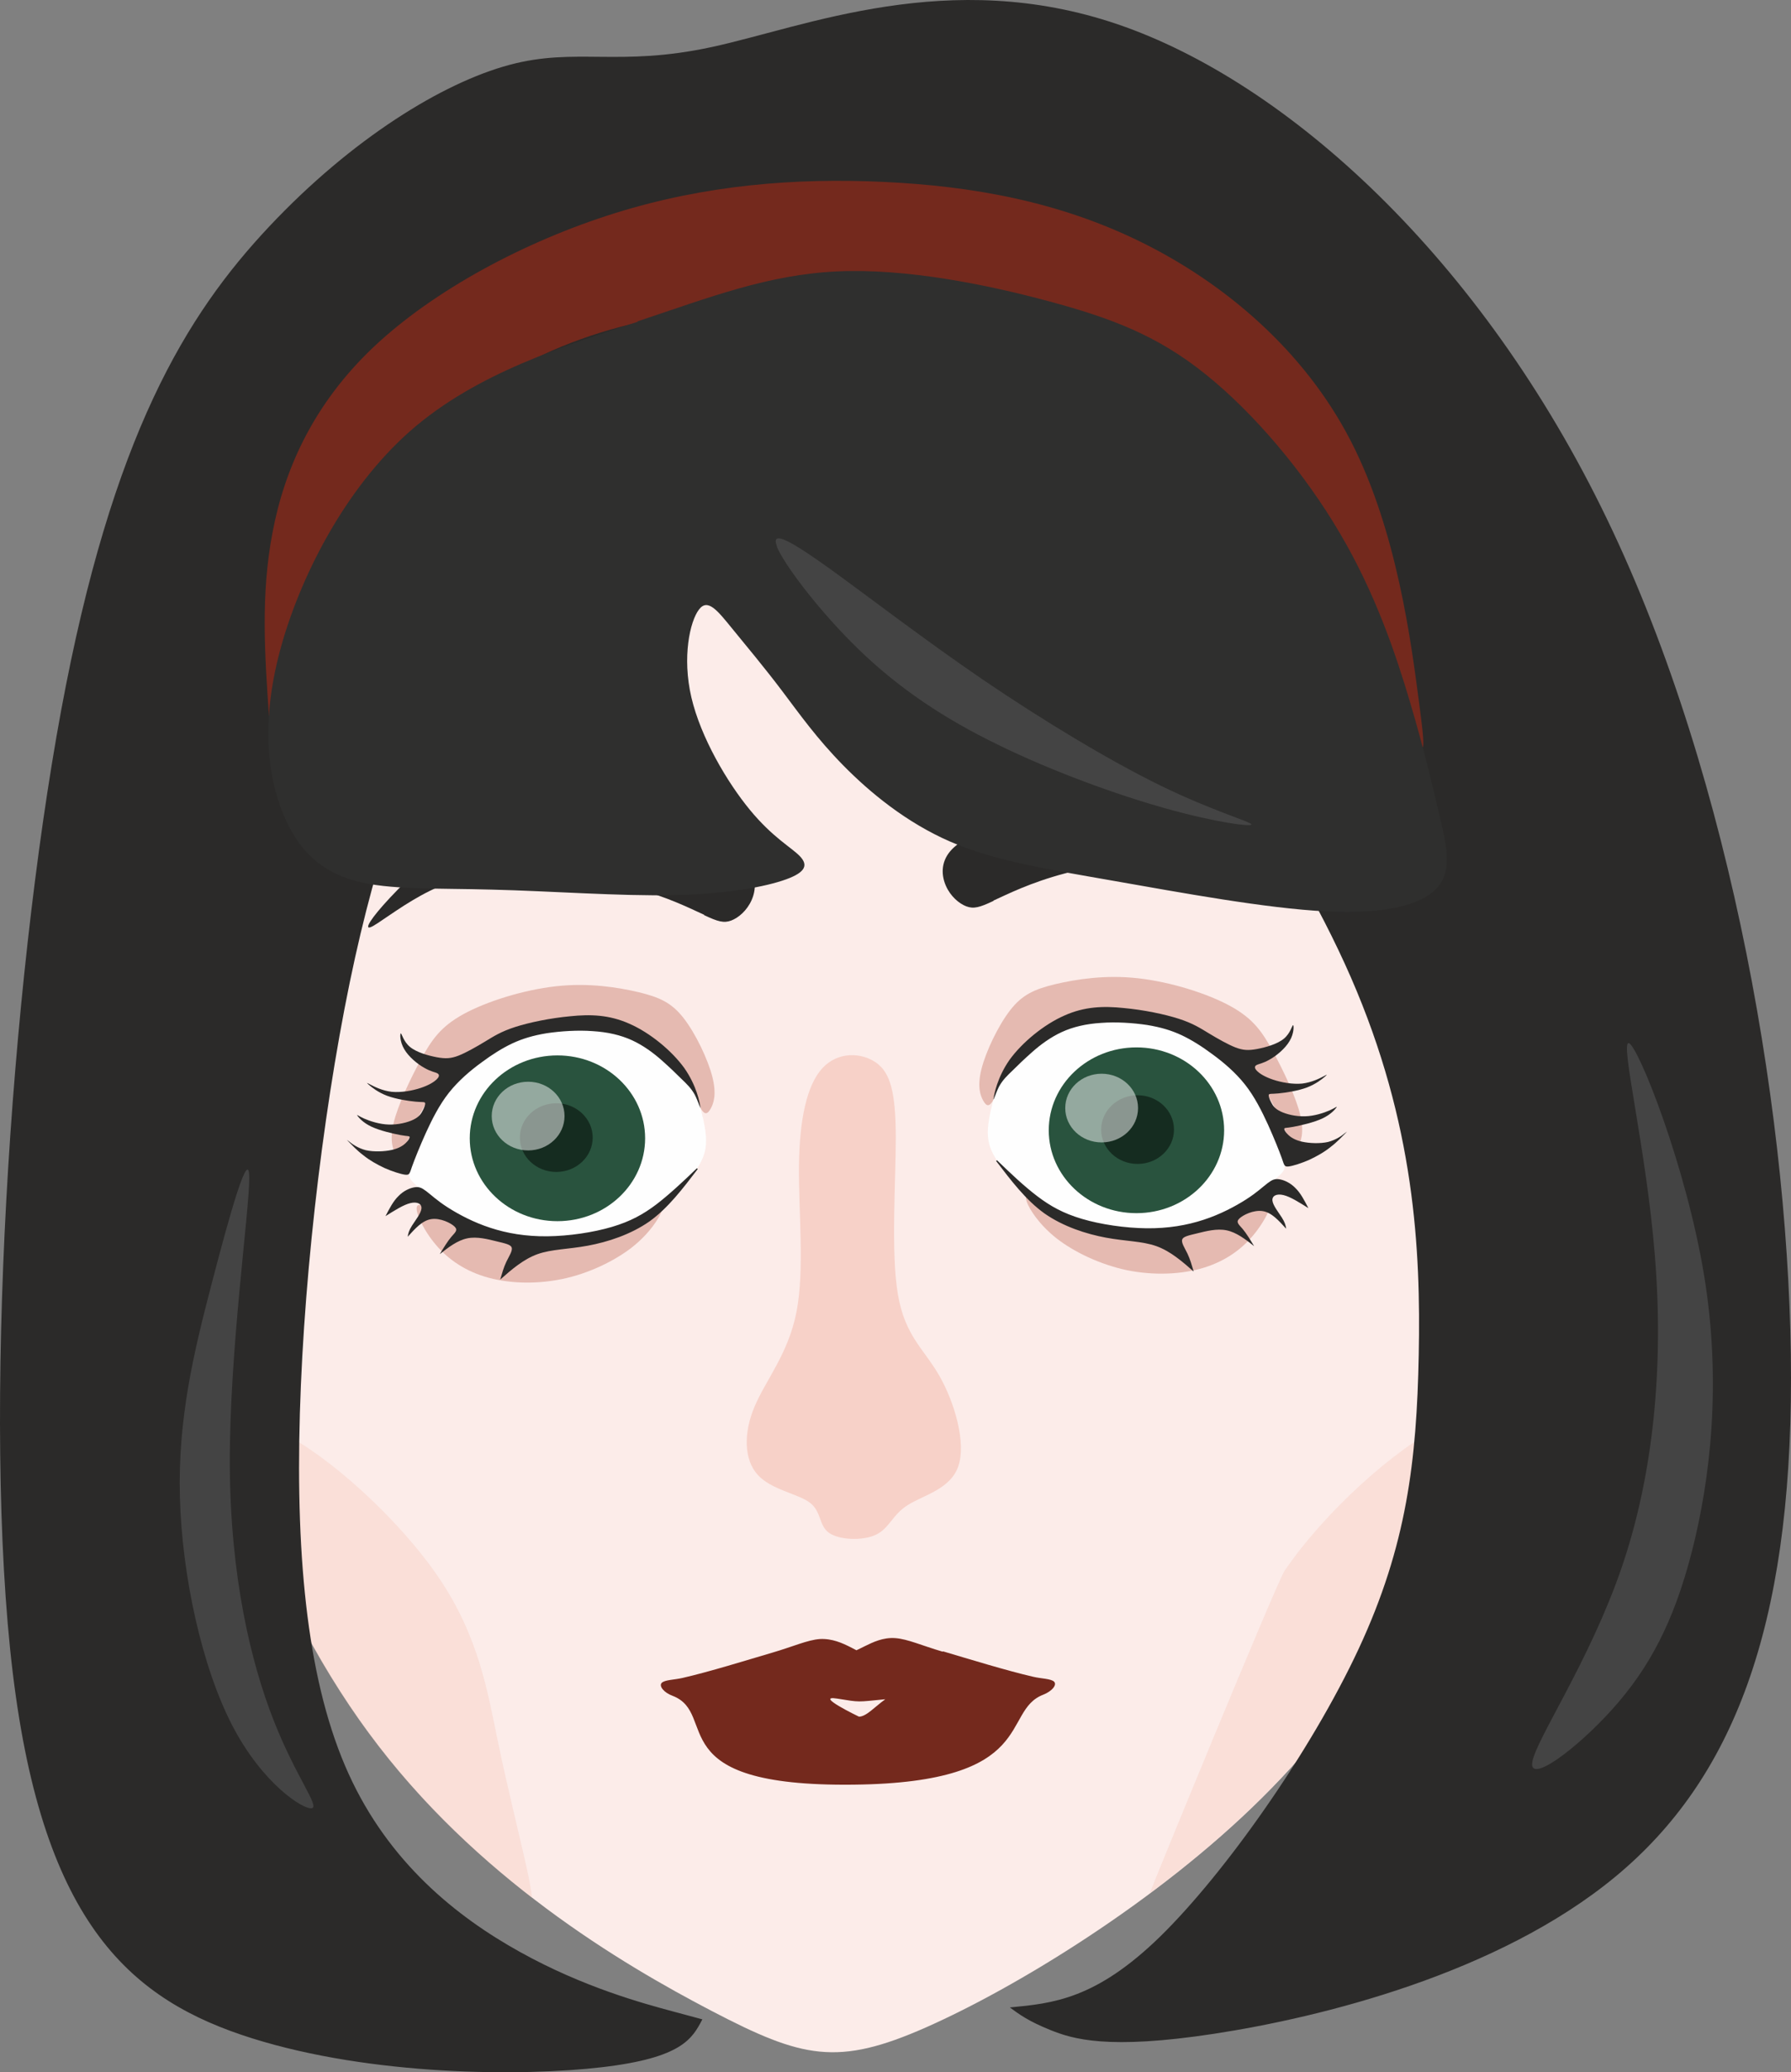 <?xml version="1.0" encoding="UTF-8" standalone="no"?>
<svg
  class="twarz twarz--right"
  data-face="snow"
   xmlns:dc="http://purl.org/dc/elements/1.1/"
   xmlns:cc="http://creativecommons.org/ns#"
   xmlns:rdf="http://www.w3.org/1999/02/22-rdf-syntax-ns#"
   xmlns:svg="http://www.w3.org/2000/svg"
   xmlns="http://www.w3.org/2000/svg"
   xmlns:sodipodi="http://sodipodi.sourceforge.net/DTD/sodipodi-0.dtd"
   xmlns:inkscape="http://www.inkscape.org/namespaces/inkscape"
   xml:space="preserve"
   width="78.228mm"
   height="90.505mm"
   version="1.0"
   style="clip-rule:evenodd;fill-rule:evenodd;image-rendering:optimizeQuality;shape-rendering:geometricPrecision;text-rendering:geometricPrecision"
   viewBox="0 0 7822.779 9050.46"
   id="svg71"
   sodipodi:docname="face.svg"
   inkscape:version="1.0.1 (3bc2e813f5, 2020-09-07)"><rect x="0" y="0" width="7822.779" height="9050.46" fill="#808080" stroke="none"/><sodipodi:namedview
   pagecolor="#ffffff"
   bordercolor="#666666"
   borderopacity="1"
   objecttolerance="10"
   gridtolerance="10"
   guidetolerance="10"
   inkscape:pageopacity="0"
   inkscape:pageshadow="2"
   inkscape:window-width="1857"
   inkscape:window-height="1057"
   id="namedview73"
   showgrid="false"
   inkscape:zoom="1.1162388"
   inkscape:cx="110.01369"
   inkscape:cy="139.43883"
   inkscape:window-x="55"
   inkscape:window-y="-8"
   inkscape:window-maximized="1"
   inkscape:current-layer="_1552220717024"
   inkscape:document-rotation="0" />
 <defs
   id="defs4">
  <style
   type="text/css"
   id="style2">

    .snow__fill3 {fill:#FEFEFE}
    .snow__fill4 {fill:#2B2A29}
    .snow__fill9 {fill:#2B2A29}
    .snow__fill0 {fill:#FCECE9}
    .snow__fill1 {fill:#F7D1C8}
    .snow__fill10 {fill:#74291D}
    .snow__fill12 {fill:#444444}
    .snow__fill11 {fill:#2F2F2E}
    .snow__fill5 {fill:#29533E}
    .snow__fill6 {fill:#152C20}
    .snow__fill7 {fill:#FEFEFE;fill-opacity:0.502}
    .snow__fill8 {fill:#F7D1C8;fill-opacity:0.502}
    .snow__fill2 {fill:#CD877A;fill-opacity:0.502}

  </style>
 
  
  
 </defs>
 <g
   id="_1552220717024"
   transform="translate(-11939.221,-5862.556)">
   <path
   class="snow__fill0 face"
   d="m 18593,8243 c 187,404 324,987 299,1677 -25,690 -212,1485 -451,2148 -240,663 -532,1194 -990,1647 -457,454 -1080,831 -1467,1002 -387,171 -540,135 -935,-71 -395,-206 -1033,-583 -1498,-1214 -465,-630 -758,-1515 -882,-2328 -124,-813 -81,-1556 59,-2169 140,-613 377,-1096 750,-1450 373,-354 884,-578 1463,-657 579,-80 1226,-15 1736,103 510,118 884,289 1189,486 305,197 541,421 728,825 z"
   id="snow__face"
   style="opacity:1" />
   <path
   class="snow__fill1 face"
   d="m 15852,10826 c 0,197 -22,507 9,689 31,183 114,239 181,356 67,117 118,293 83,395 -34,101 -154,127 -221,170 -67,42 -80,101 -138,129 -58,28 -161,24 -206,-8 -45,-32 -32,-93 -84,-132 -52,-39 -169,-56 -228,-122 -59,-66 -62,-182 -13,-297 48,-115 147,-230 183,-413 36,-184 9,-436 11,-638 2,-202 34,-353 102,-427 68,-74 171,-69 234,-25 63,44 86,128 87,325 z"
   id="snow__nose"
   style="opacity:1" />
   <g
   id="snow__eye-left"
   style="opacity:1"
   class="face">
    <path
   class="snow__fill2"
   d="m 14830,11151 c -12,32 -53,98 -130,159 -77,60 -190,115 -307,139 -118,24 -240,19 -337,-11 -97,-30 -170,-84 -223,-151 -53,-67 -87,-146 -69,-160 18,-13 88,39 176,78 87,39 192,65 284,73 93,8 174,0 248,-13 73,-12 138,-28 193,-53 55,-24 99,-57 129,-75 31,-17 48,-19 36,13 z"
   id="path11" />
    <path
   class="snow__fill2"
   d="m 14917,10543 c -42,-62 -102,-118 -170,-156 -68,-38 -144,-59 -243,-61 -99,-2 -221,14 -314,45 -93,30 -156,74 -216,125 -60,50 -117,107 -158,163 -41,57 -65,113 -84,157 -18,44 -31,75 -39,91 -9,17 -14,19 -25,-1 -11,-19 -28,-60 -10,-137 18,-77 72,-192 119,-278 47,-86 86,-144 186,-199 100,-55 261,-106 405,-122 144,-16 271,5 361,26 90,22 143,45 196,113 53,68 107,182 126,258 19,76 5,115 -8,138 -13,23 -25,29 -43,-1 -18,-31 -42,-99 -84,-160 z"
   id="path13" />
    <path
   class="snow__fill3"
   d="m 15008,10741 c -13,-61 -31,-135 -81,-205 -50,-69 -131,-134 -255,-167 -124,-33 -290,-36 -429,1 -139,37 -250,113 -330,223 -80,110 -130,254 -160,328 -30,74 -41,78 5,119 45,41 146,120 248,168 102,48 205,67 312,70 107,3 217,-9 319,-49 103,-41 198,-110 264,-170 65,-60 101,-111 115,-160 14,-49 6,-96 -7,-157 z"
   id="path15" />
    <path
   class="snow__fill4"
   d="m 14998,10697 c -2,-18 -16,-93 -70,-170 -55,-76 -150,-154 -239,-193 -89,-40 -172,-42 -259,-33 -87,8 -179,27 -241,47 -62,20 -94,41 -132,64 -38,23 -82,48 -115,61 -34,13 -57,14 -95,7 -37,-7 -88,-21 -117,-45 -29,-24 -36,-59 -40,-59 -4,0 -5,36 15,69 19,33 58,65 87,81 29,17 48,19 57,24 10,5 10,14 -1,25 -11,12 -35,27 -71,39 -36,12 -85,21 -127,17 -42,-5 -77,-23 -94,-32 -17,-9 -17,-9 -5,2 13,11 39,32 78,47 40,15 93,23 125,26 31,3 40,0 42,6 2,6 -4,21 -11,34 -7,14 -16,27 -41,39 -25,12 -65,22 -106,21 -41,-1 -83,-15 -108,-26 -25,-11 -34,-20 -30,-13 5,7 23,30 61,48 38,18 96,31 128,37 32,6 38,3 39,8 1,4 -4,15 -16,26 -11,11 -30,24 -62,31 -32,7 -78,9 -113,1 -35,-9 -61,-28 -73,-38 -13,-10 -13,-10 -1,2 12,12 35,37 63,58 27,22 59,40 93,56 34,15 72,27 90,29 19,2 19,-4 30,-36 11,-31 33,-86 60,-146 27,-59 59,-123 101,-176 42,-53 94,-97 142,-132 47,-35 90,-62 134,-83 45,-21 91,-35 152,-45 61,-9 135,-14 200,-9 65,4 122,17 172,40 50,23 94,56 129,87 35,31 63,58 86,81 24,23 43,41 59,70 15,29 26,69 25,52 z"
   id="path17" />
    <ellipse
   class="snow__fill5"
   cx="14374"
   cy="10834"
   rx="383"
   ry="362"
   id="ellipse19" />
    <path
   class="snow__fill4"
   d="m 14983,10965 c -59,57 -119,113 -176,157 -58,44 -114,75 -195,99 -81,24 -188,40 -282,41 -94,1 -176,-13 -249,-37 -74,-24 -139,-59 -186,-89 -47,-30 -74,-56 -94,-71 -20,-15 -31,-20 -51,-17 -20,3 -48,15 -70,38 -23,22 -40,55 -57,88 40,-25 79,-50 109,-57 30,-7 50,3 48,24 -2,21 -27,52 -41,74 -14,22 -17,35 -19,49 32,-35 63,-71 103,-77 39,-6 86,17 102,33 16,16 1,26 -15,45 -16,19 -33,47 -50,75 38,-30 77,-60 120,-69 43,-9 91,4 128,13 37,9 62,14 66,27 5,14 -11,37 -23,62 -12,25 -19,51 -27,78 51,-45 102,-89 163,-111 62,-22 134,-21 220,-37 86,-16 186,-48 269,-106 82,-59 146,-144 211,-229 z"
   id="path21" />
    <ellipse
   class="snow__fill6"
   cx="14369"
   cy="10831"
   rx="159"
   ry="150"
   id="ellipse23" />
    <path
   class="snow__fill7"
   d="m 14246,10587 c 88,0 159,67 159,150 0,83 -71,150 -159,150 -88,0 -159,-67 -159,-150 0,-83 71,-150 159,-150 z"
   id="path25" />
   </g>
   <path
   class="snow__fill4 face"
   d="m 15015,9858 c -62,-28 -159,-78 -313,-119 -155,-42 -367,-75 -533,-71 -166,5 -286,48 -390,105 -104,57 -192,128 -221,139 -29,11 0,-38 85,-129 85,-91 227,-223 339,-297 112,-74 196,-89 359,-75 164,14 409,57 573,99 165,42 249,84 290,133 41,49 38,106 18,151 -20,45 -57,77 -89,89 -32,12 -58,5 -119,-24 z"
   id="snow__eyebrow-left"
   style="opacity:1" />
   <g
   id="snow__eye-right"
   style="opacity:1"
   class="face">
    <path
   class="snow__fill2"
   d="m 16424,11112 c 12,32 53,98 130,159 77,60 190,114 307,139 118,24 240,19 337,-11 97,-30 170,-84 223,-151 53,-67 87,-146 69,-160 -18,-13 -88,39 -176,78 -87,39 -192,65 -284,73 -93,8 -174,0 -248,-13 -73,-12 -138,-28 -193,-53 -55,-24 -99,-57 -129,-75 -31,-17 -48,-19 -36,13 z"
   id="path31" />
    <path
   class="snow__fill2"
   d="m 16360,10508 c 42,-62 102,-118 170,-156 68,-38 144,-59 243,-61 99,-2 221,14 314,45 93,30 156,74 216,125 60,50 117,107 158,163 41,57 65,113 84,157 18,44 31,75 39,91 9,17 14,19 25,-1 11,-19 28,-60 10,-137 -18,-77 -72,-192 -119,-278 -47,-86 -86,-144 -186,-199 -100,-55 -261,-106 -405,-122 -144,-16 -271,5 -361,26 -90,22 -143,45 -196,113 -53,68 -107,182 -126,258 -19,76 -5,115 8,138 13,23 25,29 43,-1 18,-31 42,-99 84,-160 z"
   id="path33" />
    <path
   class="snow__fill3"
   d="m 16269,10705 c 13,-61 31,-135 81,-205 50,-69 131,-134 255,-167 124,-33 290,-36 429,1 139,37 250,113 330,223 80,110 130,254 160,328 30,74 41,78 -5,119 -45,41 -146,120 -248,168 -102,48 -205,67 -312,70 -107,3 -217,-9 -319,-49 -103,-41 -198,-110 -264,-170 -65,-60 -101,-111 -115,-160 -14,-49 -6,-96 7,-157 z"
   id="path35" />
    <path
   class="snow__fill4"
   d="m 16279,10661 c 2,-18 16,-93 70,-170 55,-76 150,-154 239,-193 89,-40 172,-42 259,-33 87,8 179,27 241,47 62,20 94,41 132,64 38,23 82,48 115,61 34,13 57,14 95,7 37,-7 88,-21 117,-45 29,-24 36,-59 40,-59 4,0 5,36 -15,69 -19,33 -58,65 -87,81 -29,17 -48,19 -57,24 -10,5 -10,14 1,25 11,12 35,27 71,39 36,12 85,21 127,17 42,-5 77,-23 94,-32 17,-9 17,-9 5,2 -13,11 -39,32 -78,47 -40,15 -93,23 -125,26 -31,3 -40,0 -42,6 -2,6 4,21 11,34 7,14 16,27 41,39 25,12 65,22 106,21 41,-1 83,-15 108,-26 25,-11 34,-20 30,-13 -5,7 -23,30 -61,48 -38,18 -96,31 -128,37 -32,6 -38,3 -39,8 -1,4 4,15 16,26 11,11 30,24 62,31 32,7 78,9 113,1 35,-9 61,-28 73,-38 13,-10 13,-10 1,2 -12,12 -35,37 -63,58 -27,22 -59,40 -93,56 -34,15 -72,27 -90,29 -19,2 -19,-4 -30,-36 -11,-31 -33,-86 -60,-146 -27,-59 -59,-123 -101,-176 -42,-53 -94,-97 -142,-132 -47,-35 -90,-62 -134,-83 -45,-21 -91,-35 -152,-45 -61,-9 -135,-14 -200,-9 -65,4 -122,17 -172,40 -50,23 -94,56 -129,87 -35,31 -63,58 -86,81 -24,23 -43,41 -59,70 -15,29 -26,69 -25,52 z"
   id="path37" />
    <ellipse
   class="snow__fill5"
   cx="16903"
   cy="10799"
   rx="383"
   ry="362"
   id="ellipse39" />
    <path
   class="snow__fill4"
   d="m 16294,10930 c 59,57 118,113 176,157 58,44 114,75 195,99 81,24 188,40 282,41 94,1 176,-13 249,-37 74,-24 139,-59 186,-89 47,-30 74,-56 94,-71 20,-15 31,-20 51,-17 20,3 48,15 70,38 23,22 40,55 57,88 -40,-25 -79,-50 -109,-57 -30,-7 -50,3 -48,24 2,21 27,52 41,74 14,22 17,35 19,49 -32,-35 -63,-71 -103,-77 -39,-6 -86,17 -102,33 -16,16 -1,26 15,45 16,19 33,47 50,75 -38,-30 -77,-60 -120,-69 -43,-9 -91,4 -128,13 -37,9 -62,14 -66,27 -5,14 11,37 23,62 12,25 19,51 27,78 -51,-45 -102,-89 -163,-111 -62,-22 -134,-21 -220,-37 -86,-16 -186,-48 -269,-106 -82,-59 -146,-144 -211,-229 z"
   id="path41" />
    <ellipse
   class="snow__fill6"
   cx="16908"
   cy="10796"
   rx="159"
   ry="150"
   id="ellipse43" />
    <path
   class="snow__fill7"
   d="m 16751,10552 c -88,0 -159,67 -159,150 0,83 71,150 159,150 88,0 159,-67 159,-150 0,-83 -71,-150 -159,-150 z"
   id="path45" />
   </g>
   <path
   class="snow__fill4 face"
   d="m 16278,9796 c 62,-28 159,-78 313,-119 155,-42 367,-75 533,-71 166,5 286,48 390,105 104,57 192,128 221,139 29,11 0,-38 -85,-129 -85,-91 -227,-223 -339,-297 -112,-74 -196,-89 -359,-75 -164,14 -409,57 -573,99 -165,42 -249,84 -290,133 -41,49 -38,106 -18,151 20,45 57,77 89,89 32,12 58,5 119,-24 z"
   id="snow__eyeborw-right"
   style="opacity:1" />
   <path
   class="snow__fill8 face"
   d="m 14262,14150 c -247,-191 -498,-427 -712,-718 -275,-372 -489,-833 -644,-1315 47,-47 130,-61 260,1 201,96 513,375 689,634 176,259 214,500 259,717 45,217 95,411 127,558 10,46 18,88 22,123 z"
   id="snow__cheek-left"
   style="opacity:1" />
   <path
   class="snow__fill8 face"
   d="m 18445,12055 c -49,-16 -116,-9 -206,34 -201,96 -513,375 -689,634 -35,52 -585,1393 -589,1409 172,-128 339,-268 489,-417 457,-454 750,-984 990,-1647 z"
   id="snow__cheek-right"
   style="opacity:1" />
   <path
   class="snow__fill9 face"
   d="m 15157,8209 c 191,-23 347,-219 564,-277 217,-58 496,22 902,426 406,405 938,1134 1217,1774 279,640 305,1189 296,1649 -9,460 -52,831 -262,1282 -210,451 -586,982 -867,1257 -282,275 -469,292 -657,310 41,30 81,60 178,99 97,39 250,87 714,16 464,-71 1240,-261 1754,-687 514,-426 766,-1088 766,-2177 0,-1090 -252,-2607 -803,-3750 -550,-1143 -1399,-1910 -2137,-2162 -738,-252 -1366,11 -1774,99 -407,88 -593,0 -884,78 -291,78 -688,322 -1049,706 -361,384 -686,909 -909,2115 -223,1207 -345,3095 -211,4202 134,1107 524,1432 1046,1596 523,164 1178,167 1528,126 350,-41 394,-125 438,-209 0,0 0,0 -130,-35 -130,-35 -389,-105 -666,-259 -278,-154 -573,-391 -749,-778 -176,-387 -232,-923 -213,-1575 19,-651 114,-1417 241,-1990 127,-573 287,-953 425,-1244 138,-292 254,-495 350,-624 96,-130 171,-186 322,-140 151,46 378,196 569,172 z"
   id="snow__hair"
   style="opacity:1" />
   <path
   class="snow__fill10 face"
   d="m 13113,8993 c 211,-484 422,-968 762,-1288 340,-320 809,-476 1365,-502 556,-25 1199,80 1704,440 505,361 872,976 1052,1274 181,297 175,276 142,18 -34,-258 -96,-753 -299,-1147 -203,-394 -548,-686 -911,-866 -363,-180 -744,-247 -1130,-265 -386,-18 -776,13 -1171,136 -395,123 -795,338 -1058,587 -262,249 -387,532 -439,806 -53,274 -34,539 -16,804 z"
   id="snow__hairband"
   style="opacity:1" />
   <path
   class="snow__fill11 face"
   d="m 14724,7266 c 318,-106 570,-204 871,-218 301,-14 649,56 924,130 275,74 476,150 687,320 211,169 432,431 586,694 155,263 244,528 306,737 62,209 97,361 128,492 31,131 58,240 -7,316 -65,76 -223,119 -487,106 -264,-13 -635,-82 -932,-134 -297,-52 -520,-88 -711,-171 -191,-83 -350,-214 -466,-332 -116,-118 -190,-223 -267,-325 -77,-102 -159,-200 -221,-276 -62,-76 -105,-131 -143,-80 -39,51 -74,207 -33,383 41,176 157,372 256,492 99,120 180,163 217,201 37,38 29,70 -59,102 -88,32 -255,64 -491,69 -236,5 -540,-18 -791,-24 -251,-7 -450,2 -599,-38 -150,-41 -250,-132 -316,-293 -66,-162 -98,-394 -15,-708 83,-314 280,-709 571,-965 291,-255 674,-370 992,-476 z"
   id="snow__fringe"
   style="opacity:1" />
   <path
   class="snow__fill12"
   d="m 15332,8249 c 30,76 185,283 360,452 175,169 371,300 608,415 237,116 515,217 733,278 218,61 375,81 372,69 -3,-12 -168,-58 -396,-169 -227,-111 -518,-287 -781,-466 -263,-180 -500,-363 -665,-482 -166,-119 -260,-173 -230,-97 z"
   id="path61"
   style="opacity:1" />
   <path
   class="snow__fill12 face"
   d="m 13028,11008 c 0,149 -87,759 -85,1251 2,492 93,866 191,1116 98,250 203,378 167,385 -36,7 -214,-105 -347,-361 -133,-256 -220,-655 -229,-998 -9,-343 60,-630 138,-929 78,-300 165,-612 165,-463 z"
   id="snow__strand-two"
   style="opacity:1" />
   <path
   class="snow__fill12 face"
   d="m 19055,10419 c -44,-20 76,460 113,935 38,476 -6,948 -146,1356 -140,408 -376,753 -390,849 -15,96 192,-56 350,-232 158,-176 267,-376 347,-688 80,-312 131,-737 53,-1209 -78,-472 -284,-992 -328,-1012 z"
   id="snow__strand-three"
   style="opacity:1;stroke-width:1" />
   <path
   class="snow__fill10 face"
   d="m 16056,13076 c -89,-26 -152,-55 -206,-59 -54,-4 -98,18 -133,35 -14,7 -26,13 -37,18 -8,-4 -17,-9 -27,-14 -34,-17 -79,-38 -133,-35 -54,4 -117,33 -206,59 -119,35 -276,84 -394,111 -34,8 -79,8 -91,22 -12,14 10,42 48,56 205,79 -63,398 791,388 811,-9 641,-321 828,-393 38,-15 60,-42 48,-56 -12,-14 -58,-14 -91,-22 -114,-26 -286,-79 -394,-111 z m -461,205 c 105,17 85,15 211,3 -46,33 -83,76 -115,76 0,0 -198,-95 -96,-79 z"
   id="snow__mouth"
   style="opacity:1" />
  </g>
</svg>
